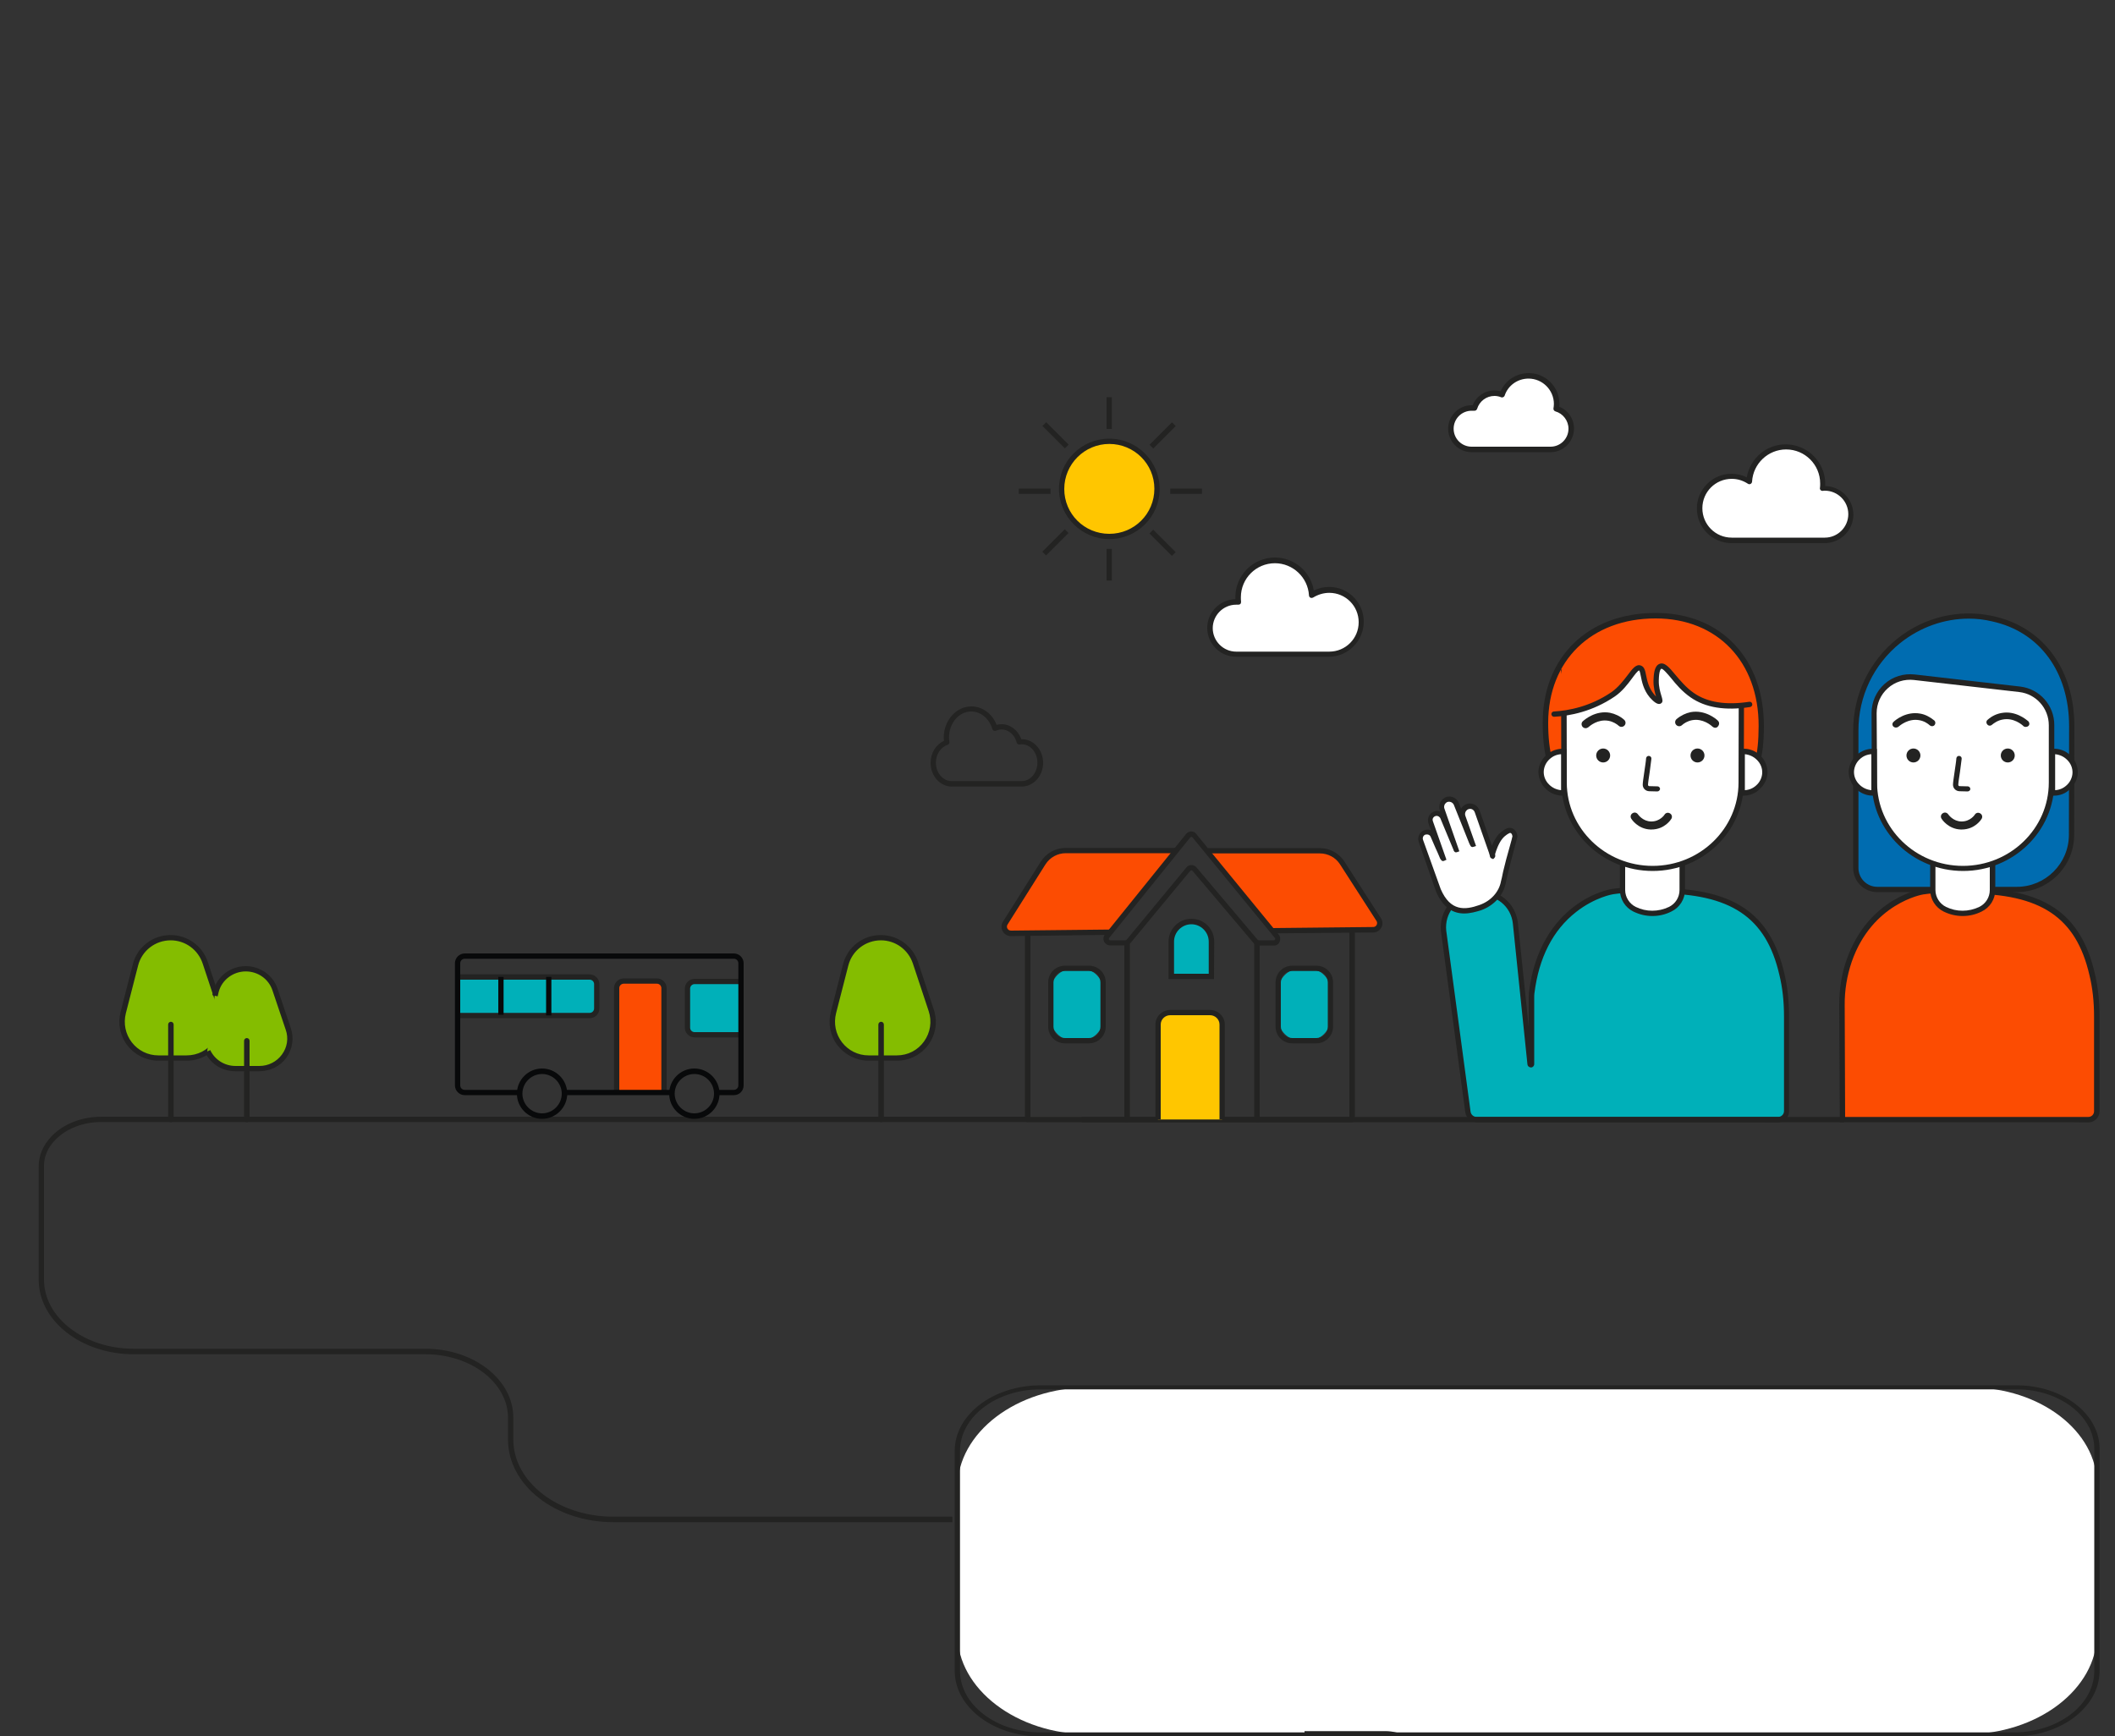 <?xml version="1.0" encoding="utf-8"?>
<!-- Generator: Adobe Illustrator 22.1.0, SVG Export Plug-In . SVG Version: 6.00 Build 0)  -->
<svg version="1.1" id="Capa_1" xmlns="http://www.w3.org/2000/svg" xmlns:xlink="http://www.w3.org/1999/xlink" x="0px" y="0px"
	 viewBox="0 0 1000 821" style="enable-background:new 0 0 1000 821;" xml:space="preserve">
<rect x="0" y="0" width="1000" height="821" fill="#333333" stroke="none"/>
<style type="text/css">
	.st0{fill:#FFFFFF;}
	.st1{fill:#232322;}
	.st2{fill:#00B0B9;}
	.st3{fill:#FC4C02;}
	.st4{fill:none;}
	.st5{fill:#006CB0;}
	.st6{fill:#FFC600;}
	.st7{fill:#84BD00;}
	.st8{fill:#08090A;}
	.st9{fill:#79B8BB;}
	.st10{fill:#222221;}
	.st11{fill:#79B7B9;}
	.st12{fill:#A1BC3E;}
	.st13{fill:#F4D832;}
	.st14{fill:#D8863D;}
</style>
<g>
	<path class="st0" d="M929.2,820H514.9c-34.2,0-62.2-21.4-62.2-47.4v-69.2c0-26.1,28-47.4,62.2-47.4h416.6c33,0,60,20.6,60,45.8
		v70.8C991.4,798.7,963.4,820,929.2,820z"/>
	<path class="st1" d="M952.1,821H492c-22.4,0-40.6-13.9-40.6-31V686c0-17.1,18.2-31,40.6-31h461.5c21.6,0,39.2,13.4,39.2,29.9V790
		C992.7,807.1,974.5,821,952.1,821z M492,656.9c-21,0-38.1,13-38.1,29.1V790c0,16,17.1,29.1,38.1,29.1h460.1c21,0,38.1-13,38.1-29.1
		V684.9c0-15.4-16.5-28-36.7-28H492z"/>
</g>
<g>
	<g>
		<path class="st2" d="M783.7,421.1c-5.7-0.6-13-0.8-21.2,0.4c-2.3,0.3-33.3,6.8-38.3,47.9c-0.1,0.6-0.1,1.6-0.1,2.2l0,0V503
			c0,0.4-0.7,0.5-0.7,0l-6.9-66.6c-0.9-8.8-8.8-15.3-17.7-14.3l-1.9,0.2c-8.8,0.9-15.3,8.8-14.3,17.7l11.5,85.6
			c0.3,2.1,2,3.6,4.1,3.6c20.4,0,120.1,0,142.5,0c2.2,0,4-1.8,4-4v-44.8c0-6.7-0.7-13.4-2.2-19.9
			C835.9,432.1,818.5,421.1,783.7,421.1z"/>
		<path class="st1" d="M822.1,530.6c-38.9,0-113.9,0-123.9,0c-2.7,0-5-2-5.4-4.7l-11.5-85.6c-0.5-4.6,0.9-9.2,3.8-12.8
			c2.9-3.6,7.1-5.8,11.7-6.3l1.9-0.2c4.6-0.5,9.1,0.9,12.7,3.8c3.6,2.9,5.8,7.1,6.3,11.7l5.1,49v-13.8c0-0.6,0.1-1.7,0.1-2.4
			c2.6-21.8,12.7-33.9,20.6-40.1c9.6-7.6,18.6-8.9,18.7-8.9c7.1-1,14.3-1.1,21.5-0.4c36,0,53.3,11.7,60,40.5
			c1.5,6.4,2.2,13.2,2.2,20.2v44.8c0,2.9-2.4,5.3-5.3,5.3C836.7,530.6,830.1,530.6,822.1,530.6z M700.5,423.4c-0.5,0-1,0-1.6,0.1
			l-1.9,0.2c-3.9,0.4-7.5,2.3-10,5.4s-3.6,6.9-3.2,10.9l11.5,85.6c0.2,1.4,1.4,2.5,2.9,2.5c12.1,0,119.1,0,142.5,0
			c1.5,0,2.8-1.2,2.8-2.8v-44.8c0-6.9-0.7-13.5-2.2-19.6c-6.3-27.3-23-38.5-57.6-38.5h-0.1c-7-0.7-14-0.6-20.9,0.4
			c-0.1,0-8.6,1.4-17.5,8.4c-11,8.6-17.6,21.6-19.7,38.4c-0.1,0.5-0.1,1.5-0.1,2.1v31.4c0,0.9-0.7,1.6-1.5,1.6
			c-0.9,0-1.6-0.6-1.7-1.4l-6.9-66.6c-0.4-3.9-2.3-7.5-5.4-10C707.1,424.5,703.9,423.4,700.5,423.4z"/>
	</g>
	<g>
		<path class="st3" d="M832.8,343.4c0,38.3-17.9,35.2-48.6,35.2c-30.7,0-53.5,4.8-53.5-36.7c0-30.7,21.4-50.7,52.1-50.7
			S832.8,312.7,832.8,343.4z"/>
		<path class="st1" d="M768,380c-12.4,0-22.9-1-29.8-7.8c-6-5.9-8.8-15.6-8.8-30.4c0-31.1,21.4-52,53.4-52c15.3,0,28.2,5.2,37.4,15
			c9,9.6,13.8,22.9,13.8,38.5c0,14.5-2.6,23.9-8.1,29.3c-7.5,7.4-19.8,7.3-35.4,7.2c-2.1,0-4.2,0-6.4,0c-2.9,0-5.8,0-8.6,0.1
			C773,380,770.5,380,768,380z M782.8,292.4c-30.4,0-50.8,19.9-50.8,49.4c0,13.9,2.6,23.2,8,28.6c7.5,7.4,19.9,7.2,35.5,7
			c2.8,0,5.7-0.1,8.7-0.1c2.2,0,4.4,0,6.4,0c15.6,0.1,26.9,0.2,33.6-6.5c5-5,7.3-13.7,7.3-27.5C831.6,312.9,812,292.4,782.8,292.4z"
			/>
	</g>
	<g>
		<path class="st0" d="M795.4,404.6h-28.2v16.2c0,3.9,2.2,7.4,5.7,9.1c2.2,1.1,5,1.9,8.3,1.9c3.4,0,6.2-0.9,8.5-1.9
			c3.5-1.7,5.7-5.2,5.7-9.1V404.6z"/>
		<path class="st1" d="M781.3,433.1C781.3,433.1,781.2,433.1,781.3,433.1c-3.2,0-6.1-0.7-9-2.1c-3.9-1.9-6.4-5.9-6.4-10.3v-17.5
			h30.8v17.5c0,4.4-2.5,8.4-6.5,10.3C787.4,432.4,784.4,433.1,781.3,433.1z M768.4,405.8v15c0,3.4,2,6.5,5,8
			c2.5,1.2,5.1,1.8,7.8,1.8s5.4-0.6,7.9-1.8c3.1-1.5,5-4.6,5-8v-15H768.4z"/>
	</g>
	<g>
		<path class="st0" d="M823.3,369.5c0-14,0.1-27.9,0.1-41.9c-28-3.2-56-6.4-84-9.7c0,17.2,0.1,34.4,0.1,51.6l0,0c0,0.1,0,0.3,0,0.4
			l0,0c0,22.4,18.8,40.6,41.9,40.6l0,0c23.1,0,41.9-18.2,41.9-40.6C823.3,369.8,823.3,369.6,823.3,369.5z"/>
		<path class="st1" d="M781.4,411.8c-23.8,0-43.2-18.8-43.2-41.9c0-0.1,0-0.1,0-0.2v-0.2l-0.1-53l86.5,10l-0.1,43.4
			C824.6,393,805.2,411.8,781.4,411.8z M740.8,368.3L740.8,368.3v1.5c0,0.1,0,0.1,0,0.2c0,21.7,18.2,39.4,40.6,39.4
			c22.4,0,40.6-17.7,40.6-39.4v-0.4l0.1-40.8l-81.4-9.4L740.8,368.3z"/>
	</g>
	<g>
		<circle class="st1" cx="758" cy="357.2" r="3.3"/>
	</g>
	<g>
		<path class="st1" d="M811,344.1c-0.5,0-0.9-0.2-1.3-0.5c-0.7-0.7-4.6-4-9.6-3.1c-2.2,0.4-3.9,1.5-4.9,2.4c-0.8,0.7-2,0.6-2.7-0.2
			c-0.7-0.8-0.6-2,0.2-2.7c2-1.7,4.3-2.8,6.7-3.3c6.7-1.2,11.9,3.1,12.8,4c0.8,0.7,0.8,1.9,0.1,2.7
			C812.1,343.8,811.5,344.1,811,344.1z"/>
	</g>
	<g>
		<g>
			<path class="st3" d="M826.3,332.9c-14,2.2-22.2-0.9-27.2-4.4c-7.9-5.4-12-14.8-15.1-13.6c-1.8,0.7-2,4.9-2,6.6
				c-0.2,5.6,2.5,9.5,1.6,10c-0.6,0.4-2.3-1-3.6-2.7c-4.9-5.9-3.3-12.2-5.5-13.1c-2.7-1-6,7.7-12.7,12.4
				c-11.3,7.8-22.6,9.1-27.9,9.4l4.6-21.1l30.1-11.6l42.3,2.8l11.1,7.3l3,5.3L826.3,332.9z"/>
		</g>
		<g>
			<path class="st0" d="M734.8,337.6c5.3-0.3,16.6-1.6,27.9-9.4c6.7-4.7,10-13.4,12.7-12.4c2.3,0.9,0.6,7.2,5.5,13.1
				c1.4,1.7,3.1,3,3.6,2.7c0.8-0.5-1.8-4.4-1.6-10c0.1-1.7,0.2-5.8,2-6.6c3-1.2,7.2,8.1,15.1,13.6c5,3.4,13.2,6.5,27.2,4.4"/>
			<path class="st1" d="M734.8,338.9c-0.7,0-1.2-0.5-1.3-1.2c0-0.7,0.5-1.3,1.2-1.3c6.9-0.4,17.2-2.3,27.3-9.2
				c3.1-2.2,5.6-5.4,7.5-7.9c2.4-3.2,4.1-5.5,6.4-4.6c1.6,0.6,2,2.5,2.4,4.6c0.5,2.4,1.1,5.7,3.7,8.9c0.3,0.4,0.7,0.8,1,1.1
				c-0.6-1.8-1.3-4.5-1.2-7.7c0.1-2.2,0.2-6.7,2.8-7.7c2.4-1,4.6,1.6,7.5,5.1c2.3,2.7,5.1,6.1,8.7,8.6c6.4,4.5,15.3,5.9,26.3,4.2
				c0.7-0.1,1.3,0.4,1.4,1.1c0.1,0.7-0.4,1.3-1.1,1.4c-11.7,1.8-21.1,0.3-28.1-4.6c-3.9-2.7-6.9-6.2-9.2-9.1
				c-1.6-1.9-3.9-4.6-4.6-4.4c-0.3,0.1-1.1,0.9-1.2,5.4c-0.1,3.1,0.7,5.6,1.2,7.3c0.5,1.7,1,3-0.2,3.7c-1.5,1-3.7-1.1-5.3-2.9
				c-3-3.6-3.7-7.5-4.2-10c-0.2-1-0.5-2.6-0.8-2.7c-0.6,0-2.3,2.3-3.4,3.8c-2,2.7-4.6,6.1-8.1,8.5
				C752.9,336.5,742.1,338.5,734.8,338.9L734.8,338.9z"/>
		</g>
	</g>
	<g>
		<path class="st1" d="M783.6,374.2L783.6,374.2l-3.9-0.1c-1.7-0.1-3-1.4-3-3.1c0-0.9,0.3-3,0.8-6.4c0.3-2.2,0.7-4.5,0.8-6.1
			c0.1-0.7,0.7-1.2,1.4-1.1s1.2,0.7,1.1,1.4c-0.2,1.6-0.5,3.9-0.8,6.2c-0.4,2.5-0.8,5.3-0.8,6.1c0,0.3,0.3,0.6,0.6,0.6l3.9,0.1
			c0.7,0,1.2,0.6,1.2,1.3C784.8,373.6,784.3,374.2,783.6,374.2z"/>
	</g>
	<g>
		<path class="st1" d="M780.8,392.2c-0.1,0-0.3,0-0.4,0c-6-0.2-9-4.9-9.1-5.1c-0.6-0.9-0.3-2.1,0.6-2.6c0.9-0.6,2-0.3,2.6,0.6
			c0.1,0.1,2.2,3.2,6.1,3.3c4.3,0.1,6.4-3.2,6.4-3.2c0.5-0.9,1.7-1.2,2.6-0.6c0.9,0.5,1.2,1.7,0.6,2.6
			C790.1,387.4,787.1,392.2,780.8,392.2z"/>
	</g>
	<g>
		<path class="st0" d="M739.3,355.4c-5.7-0.3-10.5,4.1-10.7,9.3c-0.3,5.6,4.7,10.6,10.7,10.3V355.4z"/>
		<path class="st1" d="M738.8,376.2c-3,0-6-1.2-8.1-3.4c-2.2-2.2-3.4-5.2-3.3-8.2c0.1-2.8,1.5-5.6,3.7-7.6c2.3-2.1,5.3-3.1,8.4-3
			l1.2,0.1v22l-1.2,0.1C739.2,376.2,739,376.2,738.8,376.2z M738.1,356.6c-2,0.1-3.9,0.9-5.4,2.3c-1.7,1.5-2.7,3.7-2.8,5.8
			c-0.1,2.3,0.8,4.6,2.6,6.3c1.5,1.5,3.5,2.4,5.6,2.6L738.1,356.6L738.1,356.6z"/>
	</g>
	<g>
		<path class="st0" d="M823.8,374.9c5.7,0.3,10.5-4.1,10.7-9.3c0.3-5.6-4.7-10.6-10.7-10.3V374.9z"/>
		<path class="st1" d="M824.4,376.2c-0.2,0-0.5,0-0.7,0l-1.2-0.1v-22l1.2-0.1c3.2-0.2,6.4,1,8.7,3.3c2.2,2.2,3.4,5.2,3.3,8.2
			c-0.1,2.8-1.5,5.6-3.7,7.6C829.9,375.2,827.2,376.2,824.4,376.2z M825,356.6v17c2-0.1,3.9-0.9,5.4-2.3c1.7-1.5,2.7-3.7,2.8-5.8
			c0.1-2.3-0.8-4.6-2.6-6.3C829.1,357.7,827.1,356.8,825,356.6z"/>
	</g>
	<g>
		<path class="st1" d="M749.7,344.3c-0.5,0-1-0.2-1.4-0.6c-0.7-0.8-0.7-2,0.1-2.7c1-0.9,6.1-5.2,12.8-4c2.4,0.5,4.8,1.6,6.7,3.3
			c0.8,0.7,0.9,1.9,0.2,2.7c-0.7,0.8-1.9,0.9-2.7,0.2c-1-0.9-2.7-2-4.9-2.4c-5-0.9-8.8,2.4-9.6,3.1
			C750.6,344.1,750.2,344.3,749.7,344.3z"/>
	</g>
	<g>
		<circle class="st1" cx="802.6" cy="357.2" r="3.3"/>
	</g>
	<g>
		<path class="st0" d="M715.3,393c-0.6-0.5-1.3-0.6-2.1-0.3l0,0c-0.3,0.1-2.3,1.1-3.9,3c-1.9,2.4-3.1,6-3.5,7.4
			c-0.1,0.4-0.1,0.7-0.1,1.1c0.1,0.9,0,0.1,0,0c-0.1-0.3-0.4-1.5-0.5-1.9l-6.6-18.8c-0.6-1.7-2.4-2.8-4.2-2.5
			c-2.2,0.5-3.4,2.7-2.7,4.7l4.6,13.2c0.1,0.2-7.6-18.8-7.6-18.8c-0.6-1.7-2.4-2.8-4.2-2.5c-2.2,0.5-3.4,2.7-2.7,4.7l6.7,19.2
			c0.1,0.2-6.2-14.9-6.2-14.9c-0.5-1.5-2.1-2.5-3.7-2.2c-1.9,0.4-3,2.4-2.3,4.1l6,17c0.1,0.2-4.6-10.4-4.6-10.4
			c-0.6-1.6-2.4-2.5-4-1.9s-2.5,2.4-1.9,4l8.1,23.2c5,11.6,12.9,10.7,19.9,8.2c5.8-2.1,10.1-6.8,11-12.3c0.1-0.7,0.5-2.4,1-4.4
			c1.2-5.1,4.3-15.9,4.4-16.8C716.5,395.1,716.2,393.8,715.3,393z"/>
		<path class="st1" d="M692.3,431.9c-5,0-9.9-2.4-13.4-10.5v-0.1l-8.1-23.2c-0.8-2.3,0.4-4.8,2.7-5.6c1-0.3,2-0.3,3,0l-1.1-3.2
			c-0.4-1.2-0.3-2.5,0.3-3.6s1.7-1.9,2.9-2.2c0.8-0.2,1.7-0.1,2.4,0.2l-0.2-0.6c-0.5-1.3-0.3-2.8,0.3-4c0.7-1.2,1.9-2.1,3.2-2.4
			c2.4-0.5,4.8,0.9,5.6,3.3c0.3,0.7,0.6,1.5,0.9,2.3c0.7-1.2,1.9-2,3.2-2.3c2.4-0.5,4.8,0.9,5.6,3.3l5.8,16.6
			c0.6-1.6,1.6-3.4,2.7-4.9c1.8-2.1,4-3.2,4.5-3.4c1.2-0.4,2.4-0.2,3.3,0.6l0,0c1.2,1,1.7,2.8,1.5,3.7c-0.1,0.4-0.4,1.6-1.3,4.9
			c-1,3.8-2.4,8.9-3.1,12c-0.5,2-0.9,3.8-1,4.4c-1,5.9-5.6,11-11.8,13.2C697.9,431.1,695.1,431.9,692.3,431.9z M681.2,420.4
			c4.6,10.6,11.5,9.9,18.3,7.5c5.4-1.9,9.3-6.2,10.2-11.3c0.2-0.7,0.6-2.4,1-4.5c0.7-3.1,2.1-8.3,3.2-12.1c0.6-2,1.1-4.1,1.2-4.6
			c0-0.3-0.2-1-0.6-1.4c-0.2-0.1-0.4-0.3-0.8-0.1c0,0-1.9,0.8-3.4,2.7c-1.8,2.2-2.9,5.6-3.3,6.9c0,0.2-0.1,0.3-0.1,0.5
			c0.1,0.4,0.2,1.1-0.3,1.6l-0.6,0.6l-0.7-0.3c-0.7-0.2-0.8-0.8-0.9-1.3c0-0.2-0.1-0.4-0.2-0.7c-0.1-0.3-0.2-0.9-0.3-1l-6.6-18.8
			c-0.4-1.2-1.6-1.9-2.7-1.6c-0.7,0.1-1.2,0.6-1.6,1.2c-0.3,0.6-0.4,1.3-0.2,1.9l5.1,14.4l-1.2,0.4c-0.8,0.3-1.3-0.1-1.6-0.8l0,0
			l-0.1-0.2c-0.1-0.2-0.2-0.4-0.3-0.6l-7.2-18c-0.4-1.2-1.6-1.9-2.8-1.7c-0.7,0.1-1.2,0.6-1.6,1.2c-0.3,0.6-0.4,1.3-0.2,1.9
			l7.1,20.3l-1.1,0.4c-0.9,0.3-1.3-0.2-1.6-0.8l0,0V402c-0.1-0.2-0.1-0.3-0.2-0.5l-6-14.4c-0.3-0.9-1.3-1.5-2.2-1.3
			c-0.5,0.1-1,0.4-1.3,0.9s-0.3,1-0.1,1.6l6.4,18.2l-1.1,0.5c-0.9,0.4-1.4-0.3-1.7-0.8l0,0l0,0c-0.1-0.1-0.1-0.2-0.2-0.3l-0.5-1.2
			c-0.4-1-1-2.3-1.6-3.6l-2.3-5.3c-0.2-0.5-0.5-0.9-1-1.1s-1-0.2-1.5-0.1c-1,0.3-1.5,1.4-1.2,2.4L681.2,420.4z"/>
	</g>
</g>
<g>
	<line class="st4" x1="871.9" y1="529.3" x2="511.4" y2="529.3"/>
	<rect x="511.4" y="528.1" class="st1" width="360.5" height="2.5"/>
</g>
<g>
	<g>
		<path class="st3" d="M871.2,529.3c37.6,0,99.2,0,116.2,0c2.2,0,4-1.8,4-4v-44.8c0-6.7-0.7-13.4-2.2-19.9
			c-6.6-28.5-24-39.5-58.8-39.5c-5.7-0.6-13-0.8-21.2,0.4c-2,0.3-25.2,5.1-34.8,32.7c-2.4,6.8-3.4,14-3.4,21.2L871.2,529.3z"/>
		<path class="st1" d="M968.7,530.6c-26.6,0-69.9,0-97.5,0h-1.3l-0.3-55.2c0-7.6,1.1-14.9,3.5-21.6c10.3-29.6,35.6-33.5,35.9-33.5
			c7.1-1,14.3-1.1,21.5-0.4c36,0,53.3,11.7,60,40.5c1.5,6.4,2.2,13.2,2.2,20.2v44.8c0,2.9-2.4,5.3-5.3,5.3
			C983.3,530.6,976.8,530.6,968.7,530.6z M872.4,528.1c36.1,0,97.7,0,115,0c1.5,0,2.7-1.2,2.7-2.7v-44.8c0-6.9-0.7-13.5-2.2-19.6
			c-6.3-27.3-23-38.5-57.6-38.5h-0.1c-7-0.7-14-0.6-20.9,0.4c-0.2,0-24.2,4.1-33.8,31.9c-2.2,6.5-3.4,13.4-3.3,20.7L872.4,528.1z"/>
	</g>
	<g>
		<g>
			<path class="st5" d="M979.5,343.4c0-26.3-14.1-45.8-37.4-50.9c-33.3-7.3-64.7,18.7-64.7,52.9v65l0,0c0,5.6,4.5,10.1,10.1,10.1h66
				c14.3,0,25.9-11.6,25.9-25.8L979.5,343.4z"/>
			<path class="st1" d="M953.6,421.8h-66c-6.3,0-11.4-5.1-11.4-11.4v-65c0-16.9,7.6-32.7,20.7-43.3c12.9-10.4,29.5-14.3,45.5-10.8
				c23.7,5.2,38.4,25.2,38.4,52.1l0,0l-0.1,51.3C980.7,409.7,968.5,421.8,953.6,421.8z M930.9,292.5c-11.6,0-23,4-32.4,11.5
				c-12.6,10.1-19.8,25.2-19.8,41.3v65.1c0,4.9,4,8.9,8.9,8.9h66c13.5,0,24.6-11,24.6-24.6l0.1-51.3c0-25.7-13.9-44.7-36.4-49.6
				C938.2,292.9,934.5,292.5,930.9,292.5z"/>
		</g>
		<g>
			<path class="st0" d="M942.1,404.6h-28.2v16.2c0,3.9,2.2,7.4,5.7,9.1c2.2,1.1,5,1.9,8.3,1.9c3.4,0,6.2-0.9,8.5-1.9
				c3.5-1.7,5.7-5.2,5.7-9.1V404.6z"/>
			<path class="st1" d="M928,433.1C928,433.1,927.9,433.1,928,433.1c-3.2,0-6.1-0.7-9-2.1c-3.9-1.9-6.4-5.9-6.4-10.3v-17.5h30.8
				v17.5c0,4.4-2.5,8.4-6.5,10.3C934.1,432.4,931.1,433.1,928,433.1z M915.1,405.8v15c0,3.4,2,6.5,5,8c2.5,1.2,5.1,1.8,7.8,1.8
				s5.4-0.6,7.9-1.8c3.1-1.5,5-4.6,5-8v-15H915.1z"/>
		</g>
		<g>
			<path class="st0" d="M970.1,369.5c0-8.9,0-17.8,0-26.7c0-8.7-6.5-16-15.1-17c-16.6-1.9-33.2-3.8-49.8-5.7c-10.1-1.2-19,6.8-19,17
				l0.1,32.4l0,0c0,0.1,0,0.3,0,0.4l0,0c0,22.4,18.8,40.6,41.9,40.6l0,0c23.1,0,41.9-18.2,41.9-40.6
				C970.1,369.8,970.1,369.6,970.1,369.5z"/>
			<path class="st1" d="M928.2,411.8c-23.8,0-43.2-18.8-43.2-41.9c0-0.1,0-0.1,0-0.2v-0.2l-0.1-32.4c0-5.2,2.2-10.2,6.1-13.7
				c3.9-3.5,9.1-5.1,14.3-4.5l49.8,5.7c9.3,1.1,16.2,8.9,16.2,18.2v27.1C971.3,393,952,411.8,928.2,411.8z M887.5,368.3L887.5,368.3
				v1.5c0,0.1,0,0.1,0,0.2c0,21.7,18.2,39.4,40.6,39.4c22.4,0,40.6-17.7,40.6-39.4v-0.4v-26.7c0-8-6-14.8-14-15.7l-49.8-5.7
				c-4.5-0.5-9,0.9-12.3,3.9c-3.4,3-5.3,7.3-5.3,11.8L887.5,368.3z"/>
		</g>
		<g>
			<circle class="st1" cx="904.7" cy="357.2" r="3.3"/>
		</g>
		<g>
			<path class="st1" d="M957.8,343.7c-0.4,0-0.8-0.1-1.1-0.4c-0.7-0.7-4.7-4.1-9.8-3.1c-2.3,0.4-4,1.6-5.1,2.5
				c-0.7,0.6-1.7,0.5-2.2-0.2c-0.6-0.7-0.5-1.7,0.2-2.2c1.9-1.7,4.2-2.8,6.6-3.2c6.6-1.2,11.6,3.1,12.6,3.9c0.6,0.6,0.7,1.6,0.1,2.2
				C958.6,343.6,958.2,343.7,957.8,343.7z"/>
		</g>
		<g>
			<path class="st1" d="M930.3,374.2L930.3,374.2l-3.9-0.1c-1.7-0.1-3-1.4-3-3.1c0-0.9,0.3-3,0.8-6.4c0.3-2.2,0.7-4.5,0.8-6.1
				c0.1-0.7,0.7-1.2,1.4-1.1s1.2,0.7,1.1,1.4c-0.2,1.6-0.5,3.9-0.8,6.2c-0.4,2.5-0.8,5.3-0.8,6.1c0,0.3,0.3,0.6,0.6,0.6l3.9,0.1
				c0.7,0,1.2,0.6,1.2,1.3C931.6,373.6,931,374.2,930.3,374.2z"/>
		</g>
		<g>
			<path class="st1" d="M927.5,392.2c-0.1,0-0.3,0-0.4,0c-6-0.2-9-4.9-9.1-5.1c-0.6-0.9-0.3-2.1,0.6-2.6c0.9-0.6,2-0.3,2.6,0.6
				c0.1,0.1,2.2,3.2,6.1,3.3c4.3,0.1,6.4-3.2,6.4-3.2c0.5-0.9,1.7-1.2,2.6-0.6c0.9,0.5,1.2,1.7,0.6,2.6
				C936.8,387.4,933.8,392.2,927.5,392.2z"/>
		</g>
		<g>
			<path class="st0" d="M886,355.4c-5.7-0.3-10.5,4.1-10.7,9.3c-0.3,5.6,4.7,10.6,10.7,10.3V355.4z"/>
			<path class="st1" d="M885.5,376.2c-3,0-6-1.2-8.1-3.4c-2.2-2.2-3.4-5.2-3.3-8.2c0.1-2.8,1.5-5.6,3.7-7.6c2.3-2.1,5.3-3.1,8.4-3
				l1.2,0.1v22l-1.2,0.1C885.9,376.2,885.7,376.2,885.5,376.2z M884.8,356.6c-2,0.1-3.9,0.9-5.4,2.3c-1.7,1.5-2.7,3.7-2.8,5.8
				c-0.1,2.3,0.8,4.6,2.6,6.3c1.5,1.5,3.5,2.4,5.6,2.6L884.8,356.6L884.8,356.6z"/>
		</g>
		<g>
			<path class="st0" d="M970.5,374.9c5.7,0.3,10.5-4.1,10.7-9.3c0.3-5.6-4.7-10.6-10.7-10.3V374.9z"/>
			<path class="st1" d="M971.1,376.2c-0.2,0-0.5,0-0.7,0l-1.2-0.1v-22l1.2-0.1c3.2-0.2,6.4,1,8.7,3.3c2.2,2.2,3.4,5.2,3.3,8.2
				c-0.1,2.8-1.5,5.6-3.7,7.6C976.7,375.2,973.9,376.2,971.1,376.2z M971.7,356.6v17c2-0.1,3.9-0.9,5.4-2.3c1.7-1.5,2.7-3.7,2.8-5.8
				c0.1-2.3-0.8-4.6-2.6-6.3C975.8,357.7,973.8,356.8,971.7,356.6z"/>
		</g>
		<g>
			<path class="st1" d="M896.4,344c-0.4,0-0.9-0.2-1.2-0.5c-0.6-0.6-0.6-1.6,0.1-2.2c0.9-0.9,6-5.1,12.6-3.9
				c2.4,0.4,4.6,1.6,6.6,3.2c0.7,0.6,0.7,1.6,0.2,2.2c-0.6,0.7-1.6,0.7-2.2,0.2c-1-0.9-2.7-2.1-5.1-2.5c-5.1-0.9-9.1,2.5-9.8,3.1
				C897.2,343.9,896.8,344,896.4,344z"/>
		</g>
		<g>
			<circle class="st1" cx="949.3" cy="357.2" r="3.3"/>
		</g>
	</g>
</g>
<g>
	<g>
		<circle class="st6" cx="524.5" cy="231.2" r="22.5"/>
		<path class="st1" d="M524.5,254.9c-13.1,0-23.8-10.7-23.8-23.8s10.6-23.7,23.8-23.7c13.1,0,23.8,10.7,23.8,23.8
			S537.6,254.9,524.5,254.9z M524.5,209.9c-11.7,0-21.3,9.5-21.3,21.3s9.5,21.2,21.3,21.2s21.3-9.5,21.3-21.3
			S536.2,209.9,524.5,209.9z"/>
	</g>
	<g>
		<line class="st4" x1="524.5" y1="187.8" x2="524.5" y2="202.9"/>
		<rect x="523.2" y="187.8" class="st1" width="2.5" height="15"/>
	</g>
	<g>
		<line class="st4" x1="524.5" y1="259.5" x2="524.5" y2="274.5"/>
		<rect x="523.2" y="259.5" class="st1" width="2.5" height="15"/>
	</g>
	<g>
		<line class="st4" x1="481.7" y1="232.3" x2="496.7" y2="232.3"/>
		<rect x="481.7" y="231" class="st1" width="15" height="2.5"/>
	</g>
	<g>
		<line class="st4" x1="553.3" y1="232.3" x2="568.4" y2="232.3"/>
		<rect x="553.3" y="231" class="st1" width="15" height="2.5"/>
	</g>
	<g>
		<line class="st4" x1="493.8" y1="200.5" x2="504.5" y2="211.1"/>
		
			<rect x="497.9" y="198.3" transform="matrix(0.707 -0.707 0.707 0.707 0.67 413.208)" class="st1" width="2.5" height="15"/>
	</g>
	<g>
		<line class="st4" x1="544.5" y1="251.2" x2="555.1" y2="261.8"/>
		
			<rect x="548.5" y="249.1" transform="matrix(0.707 -0.707 0.707 0.707 -20.408 463.896)" class="st1" width="2.5" height="15"/>
	</g>
	<g>
		<line class="st4" x1="555.1" y1="200.5" x2="544.5" y2="211.1"/>
		
			<rect x="542.3" y="204.6" transform="matrix(0.707 -0.707 0.707 0.707 15.453 449.043)" class="st1" width="15" height="2.5"/>
	</g>
	<g>
		<line class="st4" x1="504.5" y1="251.2" x2="493.8" y2="261.8"/>
		
			<rect x="491.6" y="255.2" transform="matrix(0.707 -0.707 0.707 0.707 -35.161 427.994)" class="st1" width="15" height="2.5"/>
	</g>
</g>
<g>
	<path class="st0" d="M628.4,309.3c8.4,0,15.2-6.8,15.2-15.2s-6.8-15.2-15.2-15.2c-3,0-5.9,0.9-8.3,2.4c-0.5-9.1-8.1-16.4-17.4-16.4
		c-9.6,0-17.4,7.8-17.4,17.4c0,0.8,0.1,1.5,0.2,2.3c-0.4,0-0.7-0.1-1.1-0.1c-6.8,0-12.3,5.5-12.3,12.3s5.5,12.3,12.3,12.3h44V309.3z
		"/>
	<path class="st1" d="M628.4,310.5h-44c-7.5,0-13.6-6.1-13.6-13.6c0-7.4,5.9-13.4,13.3-13.6c0-0.3,0-0.6,0-1
		c0-10.3,8.4-18.7,18.7-18.7c9.2,0,16.9,6.7,18.4,15.6c2.2-1.1,4.7-1.7,7.2-1.7c9.1,0,16.4,7.4,16.4,16.4S637.5,310.5,628.4,310.5z
		 M584.5,285.9c-6.1,0-11.1,5-11.1,11.1s5,11.1,11.1,11.1h44c7.7,0,13.9-6.2,13.9-13.9c0-7.7-6.2-13.9-13.9-13.9
		c-2.7,0-5.3,0.8-7.6,2.2c-0.4,0.2-0.9,0.3-1.3,0.1c-0.4-0.2-0.7-0.6-0.7-1.1c-0.5-8.5-7.6-15.2-16.1-15.2
		c-8.9,0-16.1,7.2-16.1,16.1c0,0.7,0,1.4,0.1,2.1c0,0.4-0.1,0.8-0.3,1c-0.3,0.3-0.6,0.4-1,0.4C585.1,285.9,584.8,285.9,584.5,285.9z
		"/>
</g>
<g>
	<path class="st0" d="M733.1,212.5c5.4,0,9.8-4.4,9.8-9.8c0-4.5-3-8.3-7.2-9.4c0.1-0.7,0.2-1.5,0.2-2.3c0-7.3-5.9-13.3-13.3-13.3
		c-5.8,0-10.7,3.7-12.5,8.9c-1.1-0.4-2.3-0.7-3.6-0.7c-4.5,0-8.2,3-9.4,7.1c-0.4-0.1-0.9-0.1-1.3-0.1c-5.4,0-9.8,4.4-9.8,9.8
		s4.4,9.8,9.8,9.8H733.1z"/>
	<path class="st1" d="M733.1,213.8h-37.3c-6.1,0-11.1-5-11.1-11.1s5-11.1,11.1-11.1c0.2,0,0.3,0,0.5,0c1.7-4.2,5.7-7,10.3-7
		c1,0,1.9,0.1,2.9,0.4c2.3-5.2,7.5-8.6,13.3-8.6c8,0,14.5,6.5,14.5,14.5c0,0.5,0,0.9-0.1,1.4c4.2,1.6,7,5.7,7,10.3
		C744.2,208.8,739.2,213.8,733.1,213.8z M695.8,194.2c-4.7,0-8.5,3.8-8.5,8.5s3.8,8.5,8.5,8.5h37.3c4.7,0,8.5-3.8,8.5-8.5
		c0-3.8-2.6-7.2-6.2-8.2c-0.6-0.2-1-0.8-0.9-1.4c0.1-0.7,0.2-1.4,0.2-2.1c0-6.6-5.4-12-12-12c-5.1,0-9.7,3.2-11.3,8.1
		c-0.1,0.3-0.4,0.6-0.7,0.7c-0.3,0.1-0.7,0.2-1,0c-1-0.4-2.1-0.6-3.1-0.6c-3.8,0-7.1,2.5-8.2,6.1c-0.2,0.6-0.8,1-1.4,0.9
		C696.5,194.2,696.1,194.2,695.8,194.2z"/>
</g>
<g>
	<path class="st1" d="M483.1,371.9H450c-5.5,0-10-5-10-11.2c0-4.6,2.5-8.7,6.3-10.4c0-0.5-0.1-1-0.1-1.5c0-8.2,5.9-14.8,13.1-14.8
		c5.2,0,9.8,3.4,11.9,8.7c0.8-0.2,1.6-0.3,2.4-0.3c4.1,0,7.8,2.9,9.3,7.1c0.1,0,0.2,0,0.3,0c5.5,0,10,5,10,11.2
		C493.2,366.9,488.6,371.9,483.1,371.9z M459.2,336.4c-5.8,0-10.5,5.5-10.5,12.3c0,0.7,0.1,1.4,0.2,2.1c0.1,0.6-0.3,1.2-0.9,1.4
		c-3.2,1-5.5,4.5-5.5,8.4c0,4.8,3.3,8.7,7.4,8.7h33.2c4.1,0,7.4-3.9,7.4-8.7c0-4.8-3.3-8.7-7.4-8.7c-0.3,0-0.6,0-1,0.1
		c-0.6,0.1-1.3-0.3-1.4-0.9c-0.9-3.7-3.9-6.2-7.1-6.2c-0.9,0-1.8,0.2-2.7,0.6c-0.3,0.1-0.7,0.1-1,0c-0.3-0.2-0.6-0.4-0.7-0.8
		C467.7,339.7,463.7,336.4,459.2,336.4z"/>
</g>
<g>
	<path class="st0" d="M818.8,255.5c-8.4,0-15.2-6.8-15.2-15.2s6.8-15.2,15.2-15.2c3,0,5.9,0.9,8.3,2.4c0.5-9.1,8.1-16.4,17.4-16.4
		c9.6,0,17.4,7.8,17.4,17.4c0,0.8-0.1,1.5-0.2,2.3c0.4,0,0.7-0.1,1.1-0.1c6.8,0,12.3,5.5,12.3,12.3s-5.5,12.3-12.3,12.3h-44V255.5z"
		/>
	<path class="st1" d="M862.7,256.8h-44c-9.1,0-16.4-7.4-16.4-16.4s7.4-16.4,16.4-16.4c2.5,0,5,0.6,7.2,1.7
		c1.5-8.9,9.2-15.6,18.4-15.6c10.3,0,18.7,8.4,18.7,18.7c0,0.3,0,0.6,0,1c7.4,0.2,13.3,6.2,13.3,13.6
		C876.3,250.7,870.2,256.8,862.7,256.8z M818.8,226.4c-7.7,0-13.9,6.2-13.9,13.9s6.2,13.9,13.9,13.9h44c6.1,0,11.1-5,11.1-11.1
		s-5-11.1-11.1-11.1c-0.3,0-0.6,0-1,0.1c-0.4,0-0.8-0.1-1-0.4c-0.3-0.3-0.4-0.7-0.3-1c0.1-0.7,0.1-1.4,0.1-2.1
		c0-8.9-7.2-16.1-16.1-16.1c-8.5,0-15.6,6.7-16.1,15.2c0,0.4-0.3,0.9-0.7,1.1s-0.9,0.2-1.3-0.1C824.1,227.2,821.5,226.4,818.8,226.4
		z"/>
</g>
<g>
	<path class="st3" d="M571.2,402.2H624c4.3,0,8.3,2.2,10.6,5.8l17.2,26.7c1.3,2.1-0.1,4.8-2.6,4.9l-47.7,0.5"/>
	<path class="st1" d="M601.6,441.3v-2.5l47.7-0.5c0.7,0,1.3-0.4,1.6-1s0.3-1.3-0.1-1.9l-17.2-26.7c-2.1-3.3-5.7-5.2-9.6-5.2h-52.8
		V401H624c4.8,0,9.1,2.4,11.7,6.4l17.2,26.7c0.9,1.4,1,3.1,0.2,4.5s-2.2,2.3-3.9,2.3L601.6,441.3z"/>
</g>
<g>
	<path class="st3" d="M524.9,440.9l-46.9,0.5c-2.5,0-4-2.7-2.7-4.8l17.9-28.4c2.3-3.7,6.4-5.9,10.7-5.9h52.3"/>
	<path class="st1" d="M478,442.6c-1.6,0-3.1-0.8-3.9-2.3c-0.8-1.4-0.8-3.1,0.1-4.5l17.9-28.4c2.6-4.1,7-6.5,11.8-6.5h52.3v2.5h-52.3
		c-3.9,0-7.5,2-9.6,5.3l-17.9,28.4c-0.4,0.6-0.4,1.3-0.1,1.9s1,1,1.7,1l0,0l46.9-0.5v2.5L478,442.6L478,442.6z"/>
</g>
<g>
	<path class="st1" d="M602.3,447.1h-7.1c-0.9,0-1.8-0.4-2.4-1.1l-29-34.3c-0.2-0.2-0.4-0.2-0.5-0.2l0,0c-0.1,0-0.3,0-0.5,0.2
		l-28.3,34.2c-0.6,0.7-1.5,1.1-2.4,1.1h-7.2c-1.2,0-2.3-0.7-2.9-1.8c-0.5-1.1-0.4-2.4,0.4-3.3l38.4-47.6c0.6-0.7,1.5-1.2,2.4-1.2
		l0,0c1,0,1.8,0.4,2.4,1.2l0,0l39,47.6c0.8,1,0.9,2.2,0.4,3.4C604.6,446.4,603.5,447.1,602.3,447.1z M563.3,409
		c0.9,0,1.8,0.4,2.4,1.1l29,34.3c0.1,0.1,0.3,0.2,0.5,0.2h7.1c0.4,0,0.5-0.3,0.6-0.4s0.1-0.4-0.1-0.7l-39-47.6
		c-0.2-0.2-0.4-0.2-0.5-0.2l0,0c-0.1,0-0.3,0-0.5,0.2l-38.4,47.6c-0.2,0.3-0.1,0.6-0.1,0.7c0.1,0.1,0.2,0.4,0.6,0.4h7.2
		c0.2,0,0.4-0.1,0.5-0.2l28.3-34.2C561.5,409.4,562.4,409,563.3,409L563.3,409z"/>
</g>
<g>
	<path class="st1" d="M639.2,530.6H485.9c-0.7,0-1.3-0.6-1.3-1.3v-88c0-0.7,0.6-1.3,1.3-1.3s1.3,0.6,1.3,1.3v86.8H638v-88.4
		c0-0.7,0.6-1.3,1.3-1.3s1.3,0.6,1.3,1.3v89.6C640.5,530,639.9,530.6,639.2,530.6z"/>
</g>
<g>
	<path class="st2" d="M511.1,492h-3.7c-5.8,0-10.5-4.7-10.5-10.5v-13.1c0-5.8,4.7-10.5,10.5-10.5h3.7c5.8,0,10.5,4.7,10.5,10.5v13.1
		C521.6,487.3,516.8,492,511.1,492z"/>
	<path class="st1" d="M514.9,493.3h-11.4c-4.4,0-7.9-3.5-7.9-7.9v-20.9c0-4.4,3.5-7.9,7.9-7.9h11.4c4.4,0,7.9,3.5,7.9,7.9v20.9
		C522.8,489.7,519.3,493.3,514.9,493.3z M503.5,459.1c-3,0-5.4,2.4-5.4,5.4v20.9c0,3,2.4,5.4,5.4,5.4h11.4c3,0,5.4-2.4,5.4-5.4
		v-20.9c0-3-2.4-5.4-5.4-5.4H503.5z"/>
</g>
<g>
	<path class="st2" d="M618.6,492h-3.7c-5.8,0-10.5-4.7-10.5-10.5v-13.1c0-5.8,4.7-10.5,10.5-10.5h3.7c5.8,0,10.5,4.7,10.5,10.5v13.1
		C629.1,487.3,624.3,492,618.6,492z"/>
	<path class="st1" d="M622.4,493.3H611c-4.4,0-7.9-3.5-7.9-7.9v-20.9c0-4.4,3.5-7.9,7.9-7.9h11.4c4.4,0,7.9,3.5,7.9,7.9v20.9
		C630.3,489.7,626.8,493.3,622.4,493.3z M611,459.1c-3,0-5.4,2.4-5.4,5.4v20.9c0,3,2.4,5.4,5.4,5.4h11.4c3,0,5.4-2.4,5.4-5.4v-20.9
		c0-3-2.4-5.4-5.4-5.4H611z"/>
</g>
<g>
	<path class="st2" d="M553.8,461.7h19v-16.4c0-5.2-4.2-9.5-9.5-9.5l0,0c-5.2,0-9.5,4.2-9.5,9.5V461.7z"/>
	<path class="st1" d="M574,462.9h-21.5v-17.7c0-5.9,4.8-10.8,10.8-10.8s10.8,4.8,10.8,10.8L574,462.9L574,462.9z M555.1,460.4h16.4
		v-15.2c0-4.5-3.7-8.2-8.2-8.2s-8.2,3.7-8.2,8.2V460.4z"/>
</g>
<g>
	<path class="st6" d="M547.5,529.3v-44.9c0-3.1,2.6-5.7,5.8-5.7H572c3.2,0,5.8,2.5,5.8,5.7v44.9"/>
	<path class="st1" d="M579.1,529.3h-2.5v-44.9c0-2.4-2-4.4-4.5-4.4h-18.8c-2.5,0-4.5,2-4.5,4.4v44.9h-2.5v-44.9
		c0-3.8,3.2-6.9,7.1-6.9H572c3.9,0,7.1,3.1,7.1,6.9V529.3z"/>
</g>
<g>
	<path class="st1" d="M532.9,530.6c-0.7,0-1.3-0.6-1.3-1.3v-83.5c0-0.7,0.6-1.3,1.3-1.3s1.3,0.6,1.3,1.3v83.5
		C534.2,530,533.6,530.6,532.9,530.6z"/>
</g>
<g>
	<path class="st1" d="M594.3,530.6c-0.7,0-1.3-0.6-1.3-1.3v-83.5c0-0.7,0.6-1.3,1.3-1.3s1.3,0.6,1.3,1.3v83.5
		C595.6,530,595,530.6,594.3,530.6z"/>
</g>
<g>
	<path class="st1" d="M450.3,719.7H290c-27.5,0-49.8-17.5-49.8-39v-10.3c0-16.6-17.5-30.1-39.1-30.1H63.2
		c-24.8,0-44.9-15.8-44.9-35.2v-53.4c-0.1-5.3,2.1-10.4,6.2-14.6c5.7-5.8,14.2-9.1,23.5-9.1h437.9v2.5H48c-8.6,0-16.5,3-21.7,8.3
		c-3.7,3.7-5.6,8.1-5.5,12.8V605c0,18,19,32.7,42.4,32.7h137.9c23,0,41.6,14.6,41.6,32.6v10.3c0,20.1,21.2,36.5,47.3,36.5h160.3
		V719.7z"/>
</g>
<g>
	<path class="st7" d="M80.7,443.3L80.7,443.3c7.4,0,14,4.7,16.3,11.7l7.5,22.6c3.7,11.1-4.6,22.6-16.3,22.6H74.9
		c-11.2,0-19.4-10.6-16.6-21.4l5.8-22.6C66,448.6,72.9,443.3,80.7,443.3z"/>
	<path class="st1" d="M88.2,501.5H74.9c-5.7,0-11-2.6-14.6-7.1c-3.5-4.5-4.7-10.3-3.3-15.9l5.8-22.6c2.1-8.2,9.4-13.8,17.9-13.8
		c7.9,0,15,5.1,17.5,12.6l7.5,22.6c1.9,5.7,1,11.7-2.5,16.6C99.7,498.7,94.2,501.5,88.2,501.5z M80.7,444.6
		c-7.3,0-13.6,4.9-15.4,11.9l-5.8,22.6c-1.2,4.8-0.2,9.8,2.8,13.7c3,3.9,7.6,6.2,12.6,6.2h13.3c5.2,0,9.9-2.4,12.9-6.6
		s3.8-9.4,2.2-14.3l-7.5-22.6C93.6,449,87.6,444.6,80.7,444.6z"/>
</g>
<g>
	<path class="st7" d="M416.5,443.3L416.5,443.3c7.4,0,14,4.7,16.3,11.7l7.5,22.6c3.7,11.1-4.6,22.6-16.3,22.6h-13.3
		c-11.2,0-19.4-10.6-16.6-21.4l5.8-22.6C401.8,448.6,408.7,443.3,416.5,443.3z"/>
	<path class="st1" d="M424,501.5h-13.3c-5.7,0-11-2.6-14.6-7.1c-3.5-4.5-4.7-10.3-3.3-15.9l5.8-22.6c2.1-8.2,9.4-13.8,17.9-13.8
		c7.9,0,15,5.1,17.5,12.6l7.5,22.6c1.9,5.7,1,11.7-2.5,16.6C435.5,498.7,430,501.5,424,501.5z M416.5,444.6
		c-7.3,0-13.6,4.9-15.4,11.9l-5.8,22.6c-1.2,4.8-0.2,9.8,2.8,13.7c3,3.9,7.6,6.2,12.6,6.2H424c5.2,0,9.9-2.4,12.9-6.6
		s3.8-9.4,2.2-14.3l-7.5-22.6C429.4,449,423.4,444.6,416.5,444.6z"/>
</g>
<g>
	<path class="st7" d="M101.5,470.9l0.5-2.1c1.6-6.3,7.5-10.7,14.1-10.7l0,0c6.2,0,11.9,3.9,13.8,9.7l6.3,18.7
		c3.2,9.2-3.9,18.7-13.8,18.7h-11.2c-5.9,0-10.8-3.4-13.2-8.2"/>
	<path class="st1" d="M122.5,506.5h-11.2c-6.2,0-11.7-3.4-14.3-8.9l2.4-1.1c2.2,4.6,6.8,7.5,12,7.5h11.2c4.3,0,8.2-2,10.7-5.4
		s3.2-7.7,1.8-11.7l-6.3-18.7c-1.8-5.3-6.8-8.9-12.6-8.9c-6,0-11.3,4-12.8,9.7l-0.5,2.1l-2.5-0.6l0.5-2.1
		c1.8-6.8,8.1-11.6,15.3-11.6c6.8,0,12.9,4.3,15,10.6l6.3,18.7c1.6,4.8,0.8,9.9-2.1,14C132.4,504.2,127.7,506.5,122.5,506.5z"/>
</g>
<g>
	<g>
		<path class="st3" d="M313.9,516.5v-49.3c0-1.8-1.5-3.3-3.3-3.3h-15.7c-1.8,0-3.3,1.5-3.3,3.3v49.3"/>
		<path class="st1" d="M315.2,516.5h-2.5v-49.3c0-1.1-0.9-2.1-2.1-2.1h-15.7c-1.1,0-2.1,0.9-2.1,2.1v49.3h-2.5v-49.3
			c0-2.5,2.1-4.6,4.6-4.6h15.7c2.5,0,4.6,2.1,4.6,4.6V516.5z"/>
	</g>
	<g>
		<path class="st2" d="M216.4,461.9h62.5c1.8,0,3.3,1.5,3.3,3.3v11.5c0,1.8-1.5,3.3-3.3,3.3h-62.5"/>
		<path class="st1" d="M278.8,481.4h-62.5v-2.5h62.5c1.1,0,2.1-0.9,2.1-2.1v-11.5c0-1.1-0.9-2.1-2.1-2.1h-62.5v-2.5h62.5
			c2.5,0,4.6,2.1,4.6,4.6v11.5C283.4,479.3,281.4,481.4,278.8,481.4z"/>
	</g>
	<g>
		<path class="st2" d="M350.4,464.1h-22c-1.8,0-3.3,1.5-3.3,3.3v18.5c0,1.8,1.5,3.3,3.3,3.3h22"/>
		<path class="st1" d="M350.4,490.5h-22c-2.5,0-4.6-2.1-4.6-4.6v-18.5c0-2.5,2.1-4.6,4.6-4.6h22v2.5h-22c-1.1,0-2.1,0.9-2.1,2.1
			v18.5c0,1.1,0.9,2.1,2.1,2.1h22V490.5z"/>
	</g>
	<g>
		<rect x="258.2" y="461.9" class="st8" width="2.5" height="18.2"/>
	</g>
	<g>
		<rect x="235.6" y="461.9" class="st8" width="2.5" height="17.9"/>
	</g>
	<g>
		<path class="st8" d="M256.3,529c-6.5,0-11.9-5.3-11.9-11.9c0-6.5,5.3-11.9,11.9-11.9c6.5,0,11.9,5.3,11.9,11.9
			C268.2,523.6,262.8,529,256.3,529z M256.3,507.8c-5.1,0-9.3,4.2-9.3,9.3s4.2,9.3,9.3,9.3s9.3-4.2,9.3-9.3S261.4,507.8,256.3,507.8
			z"/>
	</g>
	<g>
		<path class="st8" d="M328.3,529c-6.5,0-11.9-5.3-11.9-11.9c0-6.5,5.3-11.9,11.9-11.9c6.5,0,11.9,5.3,11.9,11.9
			C340.2,523.6,334.9,529,328.3,529z M328.3,507.8c-5.1,0-9.3,4.2-9.3,9.3s4.2,9.3,9.3,9.3s9.3-4.2,9.3-9.3S333.5,507.8,328.3,507.8
			z"/>
	</g>
	<g>
		<path class="st8" d="M347,517.8h-8.1v-2.5h8.1c1.1,0,2.1-0.9,2.1-2.1v-57.8c0-1.1-0.9-2.1-2.1-2.1H219.7c-1.1,0-2.1,0.9-2.1,2.1
			v57.8c0,1.1,0.9,2.1,2.1,2.1h26v2.5h-26c-2.5,0-4.6-2.1-4.6-4.6v-57.8c0-2.5,2.1-4.6,4.6-4.6H347c2.5,0,4.6,2.1,4.6,4.6v57.8
			C351.6,515.7,349.6,517.8,347,517.8z"/>
	</g>
	<g>
		<rect x="266.9" y="515.3" class="st8" width="50.8" height="2.5"/>
	</g>
</g>
<g>
	<path class="st1" d="M80.8,530.6c-0.7,0-1.3-0.6-1.3-1.3v-44.9c0-0.7,0.6-1.3,1.3-1.3s1.3,0.6,1.3,1.3v44.9
		C82.1,530,81.5,530.6,80.8,530.6z"/>
</g>
<g>
	<path class="st1" d="M116.7,530.6c-0.7,0-1.3-0.6-1.3-1.3v-37.2c0-0.7,0.6-1.3,1.3-1.3s1.3,0.6,1.3,1.3v37.2
		C117.9,530,117.4,530.6,116.7,530.6z"/>
</g>
<g>
	<path class="st1" d="M416.6,530.6c-0.7,0-1.3-0.6-1.3-1.3v-44.9c0-0.7,0.6-1.3,1.3-1.3s1.3,0.6,1.3,1.3v44.9
		C417.9,530,417.3,530.6,416.6,530.6z"/>
</g>
<g>
	<path class="st9" d="M899.7,1368.7v130.2c0,39.4-31.9,71.3-71.3,71.3H280.5l14.1-0.3h-23.5c-4.6,0-8.6,3.4-9.2,8
		c-0.5,3.9,0.3,9.5,4.2,17.1c9.8,18.8,3.6,42.1-26,42.1h0.9c-29.5,0-35.8-23.3-26-42.1c4-7.6,4.7-13.2,4.2-17.1
		c-0.6-4.6-4.6-8-9.2-8h-33.5l21.5,0.3h-92.3c-39.4,0-71.3-31.9-71.3-71.3v-322.3c0-39.4,31.9-71.3,71.3-71.3l448.1,0.2h59.3h23.5
		c4.6,0,8.6-3.4,9.2-8c0.5-3.9-0.3-9.5-4.2-17.1c-9.8-18.8-3.6-42.1,26-42.1h-0.9c29.5,0,35.8,23.3,26,42.1
		c-4,7.6-4.7,13.2-4.2,17.1c0.6,4.6,4.6,8,9.2,8h33.5h49.2h47.9c39.4,0,71.3,31.9,71.3,71.3v109.9l-0.1-12.4v23.5
		c0,4.6,3.4,8.6,8,9.2c3.9,0.5,9.5-0.3,17.1-4.2c18.8-9.8,42.1-3.6,42.1,26v-0.9c0,29.5-23.3,35.8-42.1,26c-7.6-4-13.2-4.7-17.1-4.2
		c-4.6,0.6-8,4.6-8,9.2v33.5"/>
	<path class="st1" d="M241.1,1638.2h-0.9c-15.9-0.2-23.4-7.1-26.9-12.8c-5.1-8.5-4.8-20,0.8-30.9c3.3-6.3,4.7-11.9,4.1-16.4
		c-0.5-4-4-7-8.1-7h-12v0.3h-92.3c-39.9,0-72.4-32.5-72.4-72.4v-322.3c0-19.3,7.5-37.5,21.2-51.2s31.8-21.2,51.2-21.2l0,0l448.1,0.2
		h82.8c4.1,0,7.6-3,8.1-7c0.6-4.6-0.8-10.1-4.1-16.4c-5.7-10.8-6-22.4-0.8-30.9c3.5-5.7,10.9-12.6,26.9-12.8l0,0h0.9
		c15.9,0.2,23.4,7.1,26.9,12.8c5.1,8.5,4.8,20-0.8,30.9c-3.3,6.3-4.7,11.9-4.1,16.4c0.5,4,4,7,8.1,7h130.7
		c39.9,0,72.4,32.5,72.4,72.4v109.9h-0.1v11.1c0,4.1,3,7.6,7,8.1c4.6,0.6,10.1-0.8,16.4-4.1c10.8-5.7,22.4-6,30.9-0.8
		c5.7,3.5,12.6,10.9,12.8,26.9l0,0v0.9c-0.2,15.9-7.1,23.4-12.8,26.9c-8.5,5.1-20.1,4.8-30.9-0.8c-6.3-3.3-11.9-4.7-16.4-4.1
		c-4,0.5-7,4-7,8.1v9.8h0.1V1499c0,39.9-32.5,72.4-72.4,72.4h-548v-0.3h-9.4c-4.1,0-7.6,3-8.1,7c-0.6,4.6,0.8,10.1,4.1,16.4
		c5.7,10.8,6,22.4,0.8,30.9C264.5,1631.1,257,1637.9,241.1,1638.2L241.1,1638.2z M176.6,1568.8h33.5c5.2,0,9.7,3.8,10.3,8.9
		c0.6,5-0.8,11-4.4,17.7c-5.2,10-5.6,21-0.9,28.7c4.6,7.6,13.4,11.7,25.4,11.8c12-0.1,20.8-4.2,25.4-11.8c4.7-7.7,4.3-18.7-0.9-28.7
		c-3.5-6.8-5-12.7-4.4-17.7c0.7-5.1,5.1-8.9,10.3-8.9h23.5v0.3h533.8c38.7,0,70.2-31.5,70.2-70.2v-106.5h-0.1v-33.5
		c0-5.2,3.8-9.7,8.9-10.3c5-0.7,11,0.8,17.7,4.4c10,5.2,21,5.6,28.7,0.9c7.6-4.6,11.7-13.4,11.8-25.4c-0.1-12.1-4.2-20.8-11.8-25.4
		c-7.7-4.7-18.7-4.3-28.7,0.9c-6.8,3.5-12.7,5-17.7,4.4c-5.1-0.7-8.9-5.1-8.9-10.3v-23.7h0.1v-97.5c0-38.7-31.5-70.2-70.2-70.2
		H697.8c-5.2,0-9.7-3.8-10.3-8.9c-0.6-5,0.8-11,4.4-17.7c5.2-10,5.6-21,0.9-28.7c-4.6-7.6-13.4-11.7-25.4-11.8
		c-12,0.1-20.8,4.2-25.4,11.8c-4.7,7.7-4.3,18.7,0.9,28.7c3.5,6.8,5,12.7,4.4,17.7c-0.7,5.1-5.1,8.9-10.3,8.9h-83l-448.1-0.2l0,0
		c-18.7,0-36.3,7.3-49.6,20.5c-13.3,13.3-20.6,30.9-20.6,49.6v322.3c0,38.7,31.5,70.2,70.2,70.2h70.8L176.6,1568.8z"/>
</g>
<g>
	<path class="st1" d="M737.3,1107.6h-2.5v-107.1c0-17.2-11.5-31.2-25.7-31.2h-7.4c-13.1,0-23.7-12.7-23.7-28.2v-92.2
		c0-15.4-10.3-27.9-23-27.9h-38.2v-2.5H655c14.1,0,25.6,13.7,25.6,30.5v92.2c0,14.2,9.5,25.7,21.2,25.7h7.4
		c15.6,0,28.3,15.1,28.3,33.7v107H737.3z"/>
</g>
<path class="st10" d="M515.3,1005.2c-33.9,0-61.5-27.6-61.5-61.5s27.6-61.5,61.5-61.5s61.5,27.6,61.5,61.5
	C576.8,977.6,549.2,1005.2,515.3,1005.2 M515.3,885.2c-32.2,0-58.5,26.2-58.5,58.5c0,32.2,26.2,58.5,58.5,58.5
	c32.2,0,58.5-26.2,58.5-58.5C573.8,911.5,547.6,885.2,515.3,885.2"/>
<path class="st11" d="M610.9,1029.8c1.2-1.7,1.9-3.7,2.1-5.8c0.5-5.7-3-10.8-8.2-12.5c0.2-0.8,0.4-1.7,0.4-2.5
	c0-3.6-1.9-6.7-4.8-8.5v-2.1c0-19.9-14.7-36-32.9-36s-32.9,16.1-32.9,36v1.8c-3.1,1.7-5.2,5-5.2,8.8c0,0.8,0.1,1.7,0.4,2.5
	c-5.2,1.7-8.7,6.8-8.2,12.5c0.2,2.1,0.9,4.1,2.1,5.8c-1.8,1.5-3.1,3.5-3.8,5.8c-0.9,3.1-0.6,6.3,1,9.1c1.3,2.3,3.3,4.2,5.8,5.3H608
	l0,0c2.4-1,4.5-2.9,5.8-5.2C616.5,1039.6,615.2,1033.4,610.9,1029.8"/>
<path class="st10" d="M526.7,1051.3h-0.3l-0.3-0.1c-2.7-1.2-5-3.2-6.4-5.8c-1.7-3.1-2.1-6.7-1.1-10.1c0.6-2.1,1.8-4.1,3.3-5.6
	c-0.9-1.7-1.5-3.5-1.7-5.4c-0.5-5.7,2.8-11.2,8-13.4c-0.1-0.5-0.1-1.1-0.1-1.6c0-3.9,2-7.5,5.2-9.6v-1.1c0-20.6,15.3-37.3,34.2-37.3
	s34.2,16.7,34.2,37.3v1.4c3,2.1,4.8,5.5,4.8,9.2c0,0.6-0.1,1.1-0.2,1.7c5.2,2.2,8.5,7.7,8,13.4c-0.2,1.9-0.8,3.8-1.7,5.4
	c4.1,4.1,5.1,10.6,2.2,15.7c-1.4,2.6-3.7,4.7-6.4,5.8l-0.3,0.1L526.7,1051.3L526.7,1051.3z M522.1,1044.1c1.1,2,2.8,3.6,4.9,4.6
	h80.7c2.1-0.9,3.8-2.6,4.9-4.6c2.4-4.4,1.4-10-2.5-13.2l-0.9-0.8l0.7-1c1-1.5,1.7-3.3,1.9-5.1c0.4-4.9-2.6-9.6-7.3-11.1l-1.2-0.4
	l0.3-1.2c0.2-0.7,0.3-1.4,0.3-2.2c0-3-1.5-5.7-4.1-7.3l-0.6-0.4v-2.8c0-19.1-14.2-34.6-31.5-34.6c-17.4,0-31.5,15.5-31.5,34.6v2.6
	l-0.7,0.4c-2.8,1.5-4.5,4.4-4.5,7.6c0,0.7,0.1,1.4,0.3,2.1l0.3,1.2l-1.2,0.4c-4.7,1.5-7.8,6.2-7.3,11.1c0.2,1.8,0.8,3.6,1.9,5.1
	l0.7,1l-0.9,0.8c-1.6,1.3-2.7,3.1-3.3,5.1C520.4,1038.7,520.7,1041.6,522.1,1044.1"/>
<path class="st0" d="M523,1107.6h89v-5.5c0-24.6-19.9-44.5-44.5-44.5s-44.5,19.9-44.5,44.5V1107.6z"/>
<path class="st10" d="M613.3,1107.6c0,0.7-0.6,1.3-1.3,1.3h-89c-0.7,0-1.3-0.6-1.3-1.3v-18.8c0-17.9,14.6-32.5,32.5-32.5h26.7
	c17.9,0,32.5,14.6,32.5,32.5v18.8 M524.3,1106.3h86.3v-17.5c0-16.4-13.4-29.8-29.8-29.8h-26.7c-16.4,0-29.8,13.4-29.8,29.8V1106.3z"
	/>
<path class="st12" d="M567.4,1107.6L567.4,1107.6c8.3,0,15.3-6.2,16.3-14.4l4.2-35h-41.3l4.5,35.1
	C552.2,1101.4,559.2,1107.6,567.4,1107.6"/>
<path class="st10" d="M585,1093.3c-1.1,8.9-8.6,15.6-17.6,15.6c-8.9,0-16.5-6.7-17.6-15.5l-4.7-36.6h44.3L585,1093.3 M548.2,1059.4
	l4.3,33.6c1,7.5,7.4,13.2,15,13.2s14.1-5.7,15-13.3l4-33.6h-38.3V1059.4z"/>
<path class="st0" d="M547,1058v-0.3h1.8l0.9-0.2c4.7,0,8.5-3.8,8.5-8.5v-8.9h20.3v8.9c0,4.7,3.8,8.5,8.5,8.5l0.9,0.5l-1.9,15.3
	c-10.1,10.1-26.5,10.3-36.8,0.3l-0.6-0.6L547,1058L547,1058L547,1058z"/>
<path class="st10" d="M586.9,1074.3c-5.4,5.4-12.4,8-19.5,8c-6.9,0-13.9-2.6-19.2-7.7l-0.6-0.6c-0.2-0.2-0.4-0.5-0.4-0.8l-1.5-14.9
	c0-0.1,0-0.2-0.1-0.3c0-0.1,0-0.1,0-0.2v-0.1c-0.1-0.4,0.1-0.8,0.3-1.1c0.3-0.3,0.6-0.5,1-0.5h1.7l0.7-0.1c0.1,0,0.2,0,0.2,0
	c4,0,7.2-3.2,7.2-7.2v-8.9c0-0.7,0.6-1.3,1.3-1.3h20.3c0.7,0,1.3,0.6,1.3,1.3v8.9c0,4,3.2,7.2,7.2,7.2c0.2,0,0.5,0.1,0.7,0.2
	l0.9,0.5c0.5,0.3,0.7,0.8,0.7,1.3l-1.9,15.3C587.3,1073.8,587.2,1074.1,586.9,1074.3 M549.9,1072.5l0.2,0.2c9.6,9.3,25.1,9.3,34.6,0
	l1.8-13.9c-5.2-0.3-9.4-4.6-9.4-9.9v-7.6h-17.6v7.6c0,5.4-4.4,9.8-9.7,9.9l-0.7,0.1c-0.1,0-0.2,0-0.2,0h-0.3L549.9,1072.5z"/>
<path class="st0" d="M542,992.9l10.4-8.4l15.4-12.4c0,0,8.2,6.6,15.5,12.4c5,4,9.6,7.6,10.8,8.4c0,0.1,0,0.1,0,0.2
	c0,7.8,0,15.6,0,23.4l0,0c0,0.1,0,0.2,0,0.2c0,14-11.7,25.3-26.1,25.3c-14.4,0-26.1-11.3-26.1-25.3v-0.2c0-6.2,0-15.5,0-23.4
	L542,992.9L542,992.9z"/>
<path class="st10" d="M595.4,1016.9c0,14.7-12.3,26.6-27.4,26.6c-15.1,0-27.4-11.9-27.4-26.6v-0.2c0-4.3,0-10.2,0-16v-7.6
	c0-0.4,0.2-0.8,0.5-1l25.9-20.8c0.5-0.4,1.2-0.4,1.7,0c0.1,0.1,8.3,6.7,15.5,12.4c6.1,4.8,9.7,7.7,10.7,8.4c0.4,0.3,0.6,0.7,0.6,1.1
	v0.2L595.4,1016.9L595.4,1016.9L595.4,1016.9 M543.3,993.6v7c0,5.8,0,11.7,0,16v0.2c0,13.2,11.1,24,24.7,24
	c13.6,0,24.7-10.7,24.7-24v-0.2v-0.1v-22.8c-1.5-1.1-5-3.9-10.3-8.1c-5.9-4.7-12.4-9.9-14.7-11.7L543.3,993.6z"/>
<path class="st10" d="M586.7,999.8c-0.4,0-0.7-0.1-1-0.4c-0.1-0.1-0.2-0.2-0.3-0.4c-0.6-0.8-1.8-2.4-5.2-2.2c-0.3,0-0.6,0-0.9,0.1
	c-1.7,0.1-3.5,0.3-5.3-1.8c-0.5-0.6-0.4-1.4,0.1-1.9c0.6-0.5,1.4-0.4,1.9,0.1c0.9,1.1,1.6,1,3.1,0.9c0.3,0,0.6,0,1-0.1
	c4.8-0.2,6.8,2.4,7.4,3.3c0,0.1,0.1,0.1,0.1,0.2c0.5,0.5,0.5,1.4,0,1.9C587.4,999.7,587,999.8,586.7,999.8"/>
<path class="st10" d="M557.4,1000.9c0,1.3-1,2.3-2.3,2.3s-2.3-1-2.3-2.3s1-2.3,2.3-2.3C556.3,998.6,557.4,999.7,557.4,1000.9"/>
<path class="st10" d="M580.2,1000.7c0,1.3-1,2.3-2.3,2.3s-2.3-1-2.3-2.3s1-2.3,2.3-2.3S580.2,999.5,580.2,1000.7"/>
<path class="st10" d="M560,997.5c-0.3,0-0.6-0.1-0.9-0.3c-0.5-0.4-1.4-1.1-2.7-1.6c-3-1.2-5.6-0.8-6.1-0.7c-0.7,0.1-1.4-0.4-1.5-1.1
	c-0.1-0.7,0.4-1.4,1.1-1.5c0.6-0.1,3.9-0.6,7.5,0.9c1.3,0.5,2.5,1.3,3.5,2.1c0.6,0.5,0.6,1.3,0.1,1.9
	C560.8,997.4,560.4,997.5,560,997.5"/>
<path class="st10" d="M567.5,1018.3c-0.2,0-0.4-0.1-0.7-0.2l-2.2-1.2c-1.6-0.9-2.3-2.8-1.6-4.5l3.2-8.2c0.3-0.7,1-1,1.7-0.8
	c0.7,0.3,1,1,0.8,1.7l-3.2,8.2c-0.2,0.4,0,1,0.4,1.2l2.2,1.2c0.6,0.4,0.9,1.2,0.5,1.8C568.4,1018,568,1018.3,567.5,1018.3"/>
<path class="st13" d="M573.1,1025.7c0,1.6-3.6,3.2-5.2,2.9c-1.6-0.3-4.1-1-3.4-2.5c0.3-0.5,1-2.5,2.5-3.1c0.1-0.1,1.2,0.4,1.4,0.4
	c0.3,0,0.9-0.7,1.1-0.6C571.3,1023.5,573.1,1024.3,573.1,1025.7"/>
<path class="st10" d="M572.6,1027.6c-1.1,1-3.1,1.7-4.4,1.7c-0.2,0-0.4,0-0.5,0c-2.2-0.4-3.5-1-3.9-1.9c-0.2-0.3-0.3-0.9,0-1.5
	c0-0.1,0.1-0.1,0.1-0.2c0.4-0.8,1.2-2.6,2.7-3.1c0.3-0.1,0.6,0,1.2,0.2c0.1,0,0.2,0.1,0.3,0.1l0.1-0.1c0.4-0.3,0.8-0.6,1.2-0.4
	c2.1,0.7,4.1,1.6,4.1,3.5C573.7,1026.3,573.4,1027,572.6,1027.6 M567.4,1023.9c-0.1,0-0.3-0.1-0.5-0.2c-0.9,0.4-1.5,1.8-1.8,2.4
	c-0.1,0.1-0.1,0.2-0.1,0.3c-0.1,0.2-0.1,0.3,0,0.3c0.2,0.3,1,0.9,2.9,1.2c0.8,0.2,2.8-0.4,3.9-1.3c0.4-0.3,0.6-0.6,0.6-0.9
	c0-0.9-1.7-1.7-3-2.1c-0.1,0-0.2,0.1-0.2,0.2c-0.3,0.2-0.5,0.4-0.8,0.4C568.1,1024.1,567.9,1024.1,567.4,1023.9"/>
<path class="st0" d="M594.2,1002.7c3.6-0.2,6.6,2.6,6.8,5.9c0.2,3.5-3,6.7-6.8,6.5V1002.7z"/>
<path class="st10" d="M600.1,1014.1c-1.5,1.5-3.5,2.3-5.5,2.3c-0.1,0-0.3,0-0.4,0l-1.3-0.1v-14.9l1.3-0.1c2.1-0.1,4.1,0.6,5.7,2
	c1.5,1.4,2.4,3.2,2.5,5.2C602.4,1010.6,601.6,1012.6,600.1,1014.1 M598,1005.3c-0.7-0.6-1.6-1.1-2.5-1.2v9.6c1-0.2,1.9-0.7,2.7-1.4
	c1-1,1.5-2.3,1.5-3.6C599.6,1007.4,599,1006.2,598,1005.3"/>
<path class="st0" d="M541.9,1015c-3.6,0.2-6.6-2.6-6.8-5.9c-0.2-3.5,3-6.7,6.8-6.5V1015z"/>
<path class="st10" d="M542,1016.3c-0.2,0-0.3,0-0.5,0c-1.9,0-3.8-0.7-5.2-2c-1.5-1.4-2.4-3.2-2.5-5.2c-0.1-2.1,0.7-4.1,2.3-5.6
	c1.6-1.6,3.7-2.4,5.9-2.3l1.3,0.1v14.9L542,1016.3 M540.6,1004c-1,0.2-1.9,0.7-2.7,1.4c-1,1-1.5,2.3-1.5,3.6
	c0.1,1.2,0.6,2.4,1.6,3.3c0.7,0.6,1.6,1.1,2.5,1.2v-9.5H540.6z"/>
<path class="st0" d="M599.3,1034.4c0,0.2,0.1,0.4,0.1,0.7c-1.4,0.4-9.3,2.5-11,0.5c-0.1-0.1-0.5-0.6-0.4-1c0.3-0.8,2.1-1.1,4.7-1.5
	c1.4-0.3,3.5-0.7,6.1-1.2L599.3,1034.4z"/>
<path class="st10" d="M599.8,1036.4c-3.4,0.9-6.1,1.4-8.2,1.4c-2,0-3.5-0.4-4.2-1.3c-0.8-1-0.8-1.8-0.6-2.4c0.5-1.5,2.3-1.8,5.1-2.3
	l0.7-0.1c2-0.4,4-0.8,6-1.2c0.4-0.1,0.7,0,1,0.2s0.5,0.5,0.6,0.9l0.5,2.7l0.1,0.7C600.9,1035.5,600.5,1036.2,599.8,1036.4
	 M592.3,1034.4c-0.8,0.1-1.8,0.3-2.5,0.5c1.1,0.3,3.8,0.3,8.1-0.8l-0.1-0.8c-1.6,0.3-3.2,0.7-4.8,0.9L592.3,1034.4"/>
<path class="st0" d="M619.7,1107.5c0,0,7.2-37.9-10-68.3c-1.4-2.5-4.6-3.5-7.5-2.8c-4.1,0.9-6.6,5.1-5.5,9.2
	c4.2,14.3,6.3,48.3,0.2,61.9L619.7,1107.5L619.7,1107.5z"/>
<path class="st10" d="M621,1107.7c-0.1,0.6-0.7,1.1-1.3,1.1h-22.8c-0.5,0-0.9-0.2-1.1-0.6c-0.2-0.4-0.3-0.9-0.1-1.3
	c2.7-6,4-16.7,3.7-30.1c-0.3-11.6-1.8-23.7-3.9-30.9c-0.7-2.3-0.3-4.8,0.9-6.8s3.3-3.5,5.6-4c3.6-0.8,7.3,0.6,8.9,3.5
	C628.1,1068.9,621.1,1107.3,621,1107.7 M598,1045.2c4.2,14.4,6,46.3,0.8,61h19.7c1-6.4,5.1-39.6-10.1-66.3c-1.2-2.1-4-2.6-6-2.2
	c-1.6,0.4-3,1.3-3.9,2.8C597.8,1041.9,597.6,1043.6,598,1045.2"/>
<path class="st0" d="M592.1,1025.3c-0.2,0.1-0.4,0.2-0.6,0.4c-0.9-1.2-5.8-7.6-4.7-10c0.1-0.2,0.3-0.7,0.8-0.7
	c0.9-0.1,1.8,1.5,3.2,3.8c0.8,1.2,2,3,3.5,5.2C593.6,1024.3,592.9,1024.8,592.1,1025.3"/>
<path class="st10" d="M592.3,1026.8c-0.2,0.1-0.5,0.2-0.7,0.2c-0.4,0-0.8-0.2-1.1-0.5c-4.2-5.5-5.9-9.3-4.8-11.4
	c0.6-1.1,1.4-1.4,1.9-1.5c1.6-0.1,2.6,1.5,4.1,3.8l0.4,0.6c1.1,1.7,2.2,3.4,3.4,5.1c0.2,0.3,0.3,0.7,0.2,1c-0.1,0.4-0.3,0.7-0.6,0.9
	L592.3,1026.8 M589.4,1018.8c-0.5-0.7-1-1.6-1.4-2.1c0.1,1.1,1.2,3.6,3.8,7.2l0.7-0.4c-0.9-1.4-1.8-2.7-2.7-4.1L589.4,1018.8"/>
<path class="st0" d="M603.3,1035.3c-2.4-4.9-4.2-8.5-6-10.5c-0.8-0.9-2.4-1.4-3.7-1.5c-2.4-0.2-5.6,2.6-5.1,5.4
	c0.4,2.4,3.6,4.4,7,3.3c1.1,1.6,2.2,3.2,3.3,4.8"/>
<path class="st10" d="M598.7,1038.1c-0.4,0-0.8-0.2-1.1-0.6l-2.8-4.1c-1.7,0.3-3.5,0-4.9-0.9c-1.5-0.9-2.5-2.2-2.7-3.7
	c-0.3-1.6,0.3-3.2,1.5-4.6c1.4-1.5,3.3-2.4,5-2.3c1.5,0.1,3.4,0.7,4.6,2c1.9,2.1,3.8,5.9,6.2,10.8c0.3,0.7,0,1.5-0.6,1.8
	c-0.7,0.3-1.5,0-1.8-0.6c-2.3-4.6-4.1-8.3-5.8-10.2c-0.5-0.6-1.6-1-2.8-1.1c-0.9-0.1-2,0.5-2.8,1.4c-0.7,0.8-1,1.6-0.9,2.4
	c0.1,0.7,0.7,1.4,1.5,1.9c1.1,0.7,2.5,0.8,3.8,0.4c0.6-0.2,1.2,0,1.5,0.5l3.3,4.8c0.4,0.6,0.3,1.4-0.4,1.9
	C599.2,1038,599,1038.1,598.7,1038.1"/>
<line class="st4" x1="597.8" y1="1035.6" x2="592.4" y2="1027.2"/>
<path class="st10" d="M597.8,1036.9c-0.4,0-0.9-0.2-1.1-0.6l-5.4-8.3c-0.4-0.6-0.2-1.4,0.4-1.8c0.6-0.4,1.4-0.2,1.8,0.4l5.4,8.3
	c0.4,0.6,0.2,1.4-0.4,1.8C598.3,1036.8,598.1,1036.9,597.8,1036.9"/>
<path class="st14" d="M514.5,975.3c2.3,0,4.6,2.1,4.5,4.5s-2,4.5-4.5,4.5c-2.3,0-4.6-2.1-4.5-4.5C510.1,977.4,512,975.3,514.5,975.3
	"/>
<path class="st10" d="M514.5,985.2c-1.5,0-2.9-0.6-4-1.8c-1-1.1-1.5-2.4-1.5-3.7c0.1-3,2.5-5.4,5.5-5.4c1.5,0,2.9,0.6,4,1.8
	c1,1.1,1.5,2.4,1.5,3.7C519.8,982.9,517.4,985.2,514.5,985.2 M514.5,976.3c-1.9,0-3.4,1.5-3.5,3.5c0,0.8,0.3,1.6,0.9,2.3
	c0.7,0.7,1.6,1.1,2.5,1.1c1.9,0,3.4-1.5,3.5-3.5c0-0.8-0.3-1.6-0.9-2.3C516.3,976.7,515.4,976.3,514.5,976.3"/>
<path class="st10" d="M514.5,985.4c-3,0-5.4-2.4-5.6-5.5c-0.1-1.4,0.5-2.8,1.5-3.8c1.1-1.1,2.6-1.8,4.1-1.8c3,0,5.4,2.4,5.6,5.5
	c0.1,1.4-0.5,2.8-1.5,3.8C517.5,984.7,516,985.4,514.5,985.4 M514.5,976.4c-0.9,0-1.8,0.4-2.5,1.1c-0.6,0.6-0.9,1.4-0.9,2.2
	c0.1,1.9,1.5,3.4,3.3,3.4c0.9,0,1.8-0.4,2.4-1.1c0.6-0.6,0.9-1.4,0.9-2.2C517.7,977.9,516.3,976.4,514.5,976.4"/>
<path class="st14" d="M514.5,906.3c-12.2,0-22.2,10-22.2,22.2c0,2.5,2,4.5,4.5,4.5s4.5-2,4.5-4.5c0-7.3,6-13.3,13.3-13.3
	s13.3,6,13.3,13.3s-6,13.3-13.3,13.3c-2.5,0-4.5,2-4.5,4.5v18.2c0,2.5,2,4.5,4.5,4.5s4.5-2,4.5-4.5v-14.2
	c10.1-2.1,17.7-11,17.7-21.7C536.7,916.2,526.7,906.3,514.5,906.3"/>
<path class="st10" d="M514.5,969.8c-3,0-5.5-2.4-5.5-5.5v-18.2c0-3,2.4-5.5,5.5-5.5c6.8,0,12.3-5.5,12.3-12.3s-5.5-12.3-12.3-12.3
	s-12.3,5.5-12.3,12.3c0,3-2.4,5.5-5.5,5.5c-3,0-5.5-2.4-5.5-5.5c0-12.8,10.4-23.2,23.2-23.2c12.8,0,23.2,10.4,23.2,23.2
	c0,10.7-7.4,20-17.7,22.5v13.4C519.9,967.4,517.5,969.8,514.5,969.8 M514.5,914.2c7.9,0,14.3,6.4,14.3,14.3
	c0,7.9-6.4,14.3-14.3,14.3c-1.9,0-3.5,1.6-3.5,3.5v18.2c0,1.9,1.6,3.5,3.5,3.5s3.5-1.6,3.5-3.5v-15l0.8-0.2
	c9.8-2,16.9-10.7,16.9-20.8c0-11.7-9.5-21.2-21.2-21.2s-21.2,9.5-21.2,21.2c0,1.9,1.6,3.5,3.5,3.5s3.5-1.6,3.5-3.5
	C500.2,920.6,506.6,914.2,514.5,914.2"/>
<path class="st10" d="M562.3,1028.3c-0.2,0-0.4-0.1-0.6-0.3c-0.2-0.3-0.1-0.7,0.2-0.9c6.4-3.8,12.5-1.8,12.8-1.7
	c0.4,0.1,0.5,0.5,0.4,0.8s-0.5,0.5-0.8,0.4c-0.1,0-5.8-1.8-11.7,1.6C562.5,1028.3,562.4,1028.3,562.3,1028.3"/>
</svg>
